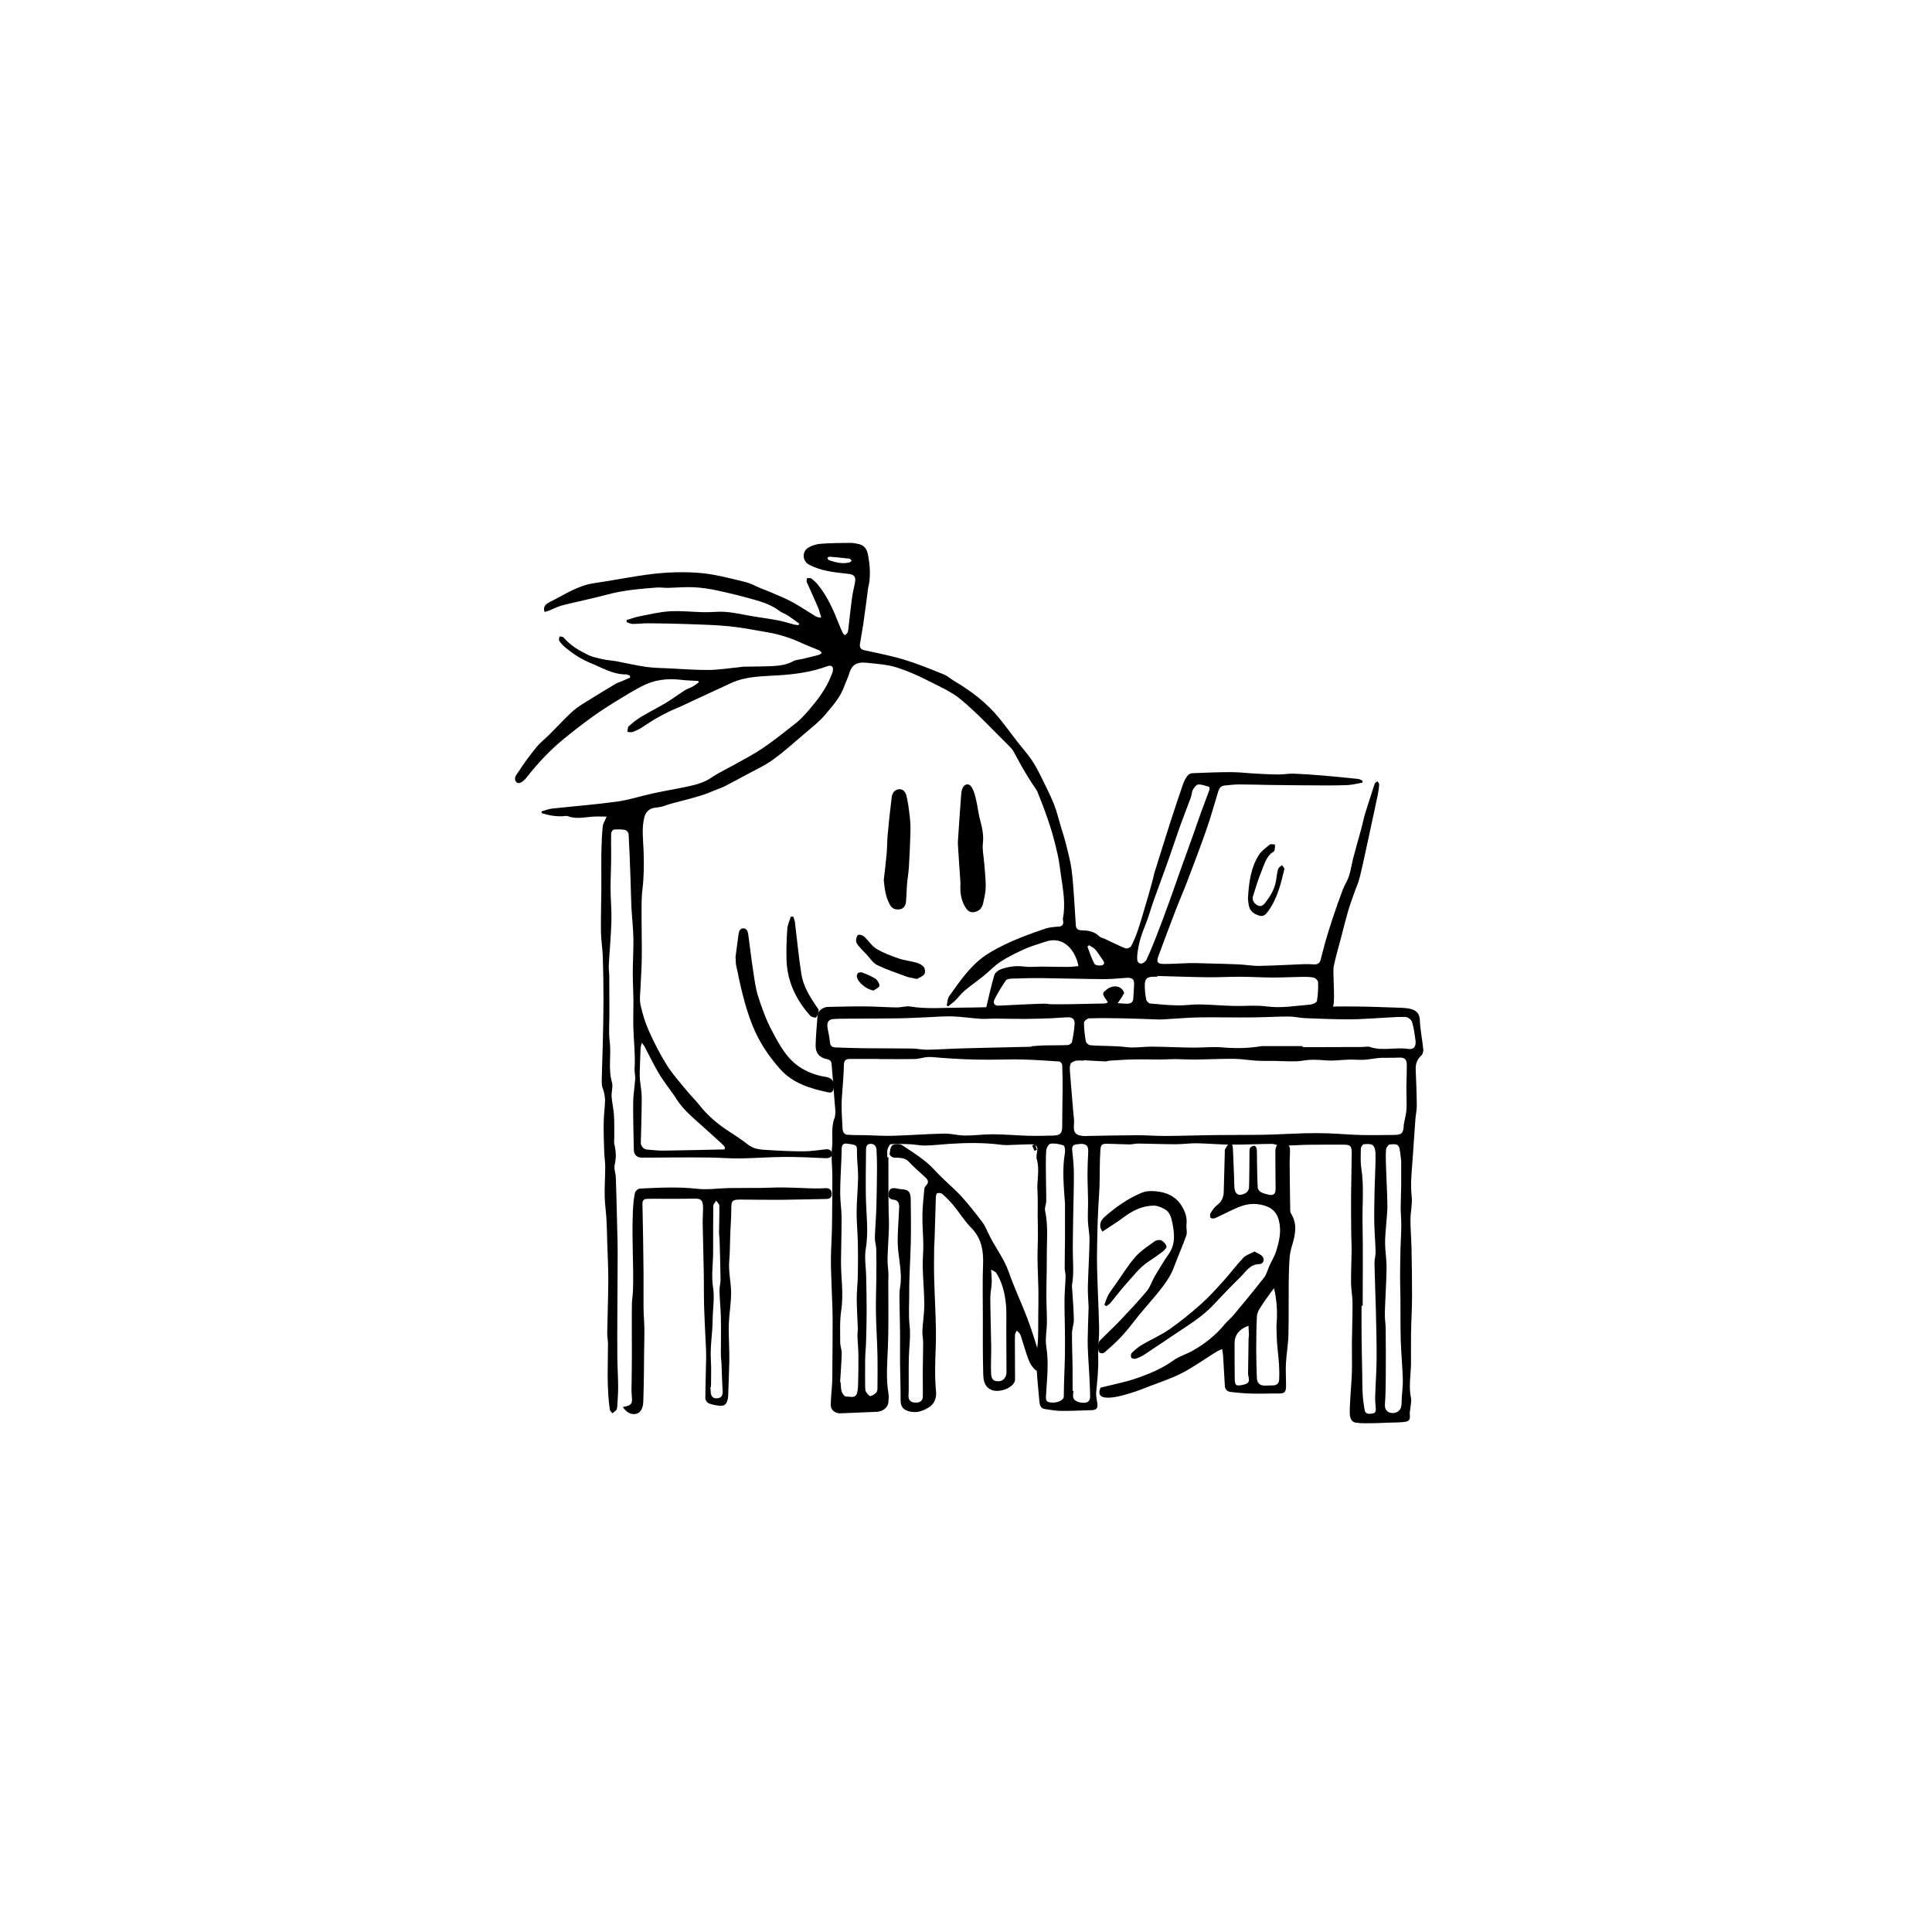 <svg width="600" height="600" viewBox="0 0 600 600" fill="none" xmlns="http://www.w3.org/2000/svg">
<path d="M275.903 359.42C275.903 363.291 275.896 367.161 275.906 371.031C275.91 372.724 275.942 374.416 275.973 376.108C276.003 377.789 276.121 379.472 276.067 381.15C275.964 384.405 275.712 387.656 275.632 390.912C275.594 392.437 275.839 393.968 275.908 395.499C275.946 396.329 275.875 397.164 275.871 397.996C275.844 404.901 276.015 411.814 275.73 418.707C275.536 423.4 275.129 428.058 275.914 432.731C276.069 433.651 275.981 434.629 275.887 435.568C275.734 437.103 274.177 438.361 272.359 438.446C268.539 438.623 264.718 438.773 260.898 438.922C259.474 438.977 258.002 437.898 258.003 436.468C258.005 434.067 258.32 431.666 258.441 429.262C258.518 427.731 258.485 426.195 258.496 424.66C258.53 419.503 258.613 414.346 258.576 409.189C258.552 405.752 258.347 402.317 258.24 398.881C258.155 396.176 258.016 393.469 258.047 390.765C258.085 387.451 258.332 384.139 258.384 380.825C258.468 375.561 258.492 370.296 258.487 365.031C258.485 362.144 258.05 359.218 258.394 356.381C258.756 353.393 257.989 350.372 259.12 347.372C259.706 345.817 259.304 343.848 259.186 342.077C258.93 338.202 258.562 334.335 258.259 330.463C258.184 329.51 257.706 329.09 256.775 328.911C254.476 328.47 253.221 326.988 253.299 324.551C253.399 321.421 253.657 318.293 253.927 315.171C254.036 313.9 255.679 312.727 257.097 312.706C260.829 312.649 264.562 312.511 268.293 312.539C271.645 312.565 274.995 312.8 278.348 312.872C279.331 312.893 280.319 312.662 281.307 312.569C281.695 312.532 282.098 312.499 282.478 312.562C287.663 313.413 292.88 312.962 298.083 312.935C303.323 312.908 308.562 312.744 313.801 312.61C317.211 312.523 320.62 312.271 324.029 312.298C327.421 312.324 330.812 312.725 334.204 312.741C337.516 312.755 340.829 312.405 344.143 312.371C347.696 312.334 351.251 312.504 354.805 312.529C355.996 312.537 357.193 312.263 358.378 312.315C361.547 312.454 364.711 312.831 367.879 312.871C371.835 312.921 375.818 312.421 379.743 312.733C383.2 313.007 386.608 312.783 390.039 312.797C392.285 312.807 394.526 313.345 396.773 313.372C398.672 313.396 400.574 313.005 402.478 312.838C403.506 312.748 404.541 312.717 405.573 312.705C410.632 312.645 415.692 312.529 420.75 312.573C425.596 312.616 430.44 312.823 435.284 312.979C436.073 313.004 436.869 313.086 437.644 313.235C439.792 313.65 440.85 314.671 440.935 316.759C441.058 319.805 441.707 322.827 442.013 325.871C442.078 326.512 441.827 327.424 441.377 327.832C440.041 329.044 439.588 330.473 439.658 332.202C439.808 335.879 439.967 339.557 440 343.236C440.014 344.717 439.667 346.197 439.557 347.683C439.238 351.991 438.968 356.302 438.656 360.61C438.391 364.268 437.997 367.894 438.413 371.599C438.674 373.915 438.042 376.316 438.033 378.68C438.021 381.577 438.293 384.474 438.35 387.372C438.451 392.468 438.542 397.565 438.523 402.661C438.508 406.481 438.276 410.299 438.208 414.119C438.155 417.184 438.224 420.252 438.2 423.318C438.171 426.932 437.423 430.534 438.19 434.17C438.405 435.188 438.085 436.321 437.994 437.401C437.945 437.988 437.754 438.584 437.817 439.155C438.007 440.873 437.706 441.441 435.974 441.617C434.152 441.802 432.308 441.775 430.474 441.842C429.102 441.892 427.73 441.987 426.358 441.985C424.576 441.984 422.768 442.082 421.022 441.81C419.569 441.583 419.201 440.201 419.187 438.901C419.168 437.22 419.272 435.536 419.366 433.856C419.516 431.192 419.78 428.533 419.85 425.867C419.929 422.847 419.813 419.823 419.845 416.801C419.888 412.75 420.061 408.7 420.041 404.651C420.031 402.575 419.6 400.501 419.579 398.425C419.545 395.111 419.723 391.795 419.755 388.48C419.773 386.651 419.65 384.821 419.634 382.99C419.601 379.065 419.561 375.138 419.59 371.212C419.622 366.868 419.765 362.524 419.787 358.179C419.799 355.787 419.36 355.462 416.966 355.481C413.444 355.51 409.922 355.454 406.4 355.514C403.538 355.562 400.678 355.789 397.816 355.807C396.854 355.814 395.888 355.237 394.926 355.243C390.704 355.269 386.483 355.507 382.262 355.483C378.738 355.463 375.216 355.109 371.69 355.052C369.502 355.017 367.309 355.359 365.118 355.356C361.257 355.35 357.396 355.186 353.534 355.141C352.597 355.13 351.656 355.413 350.717 355.405C348.59 355.388 346.465 355.245 344.337 355.21C342.216 355.176 341.859 355.295 341.726 357.322C341.485 360.97 341.575 364.638 341.466 368.296C341.403 370.422 341.199 372.543 341.1 374.668C340.973 377.381 340.847 380.095 340.796 382.809C340.725 386.571 340.628 390.336 340.716 394.096C340.86 400.201 341.218 406.302 341.339 412.408C341.399 415.422 340.953 418.449 341.058 421.459C341.186 425.122 340.77 428.722 340.432 432.345C340.329 433.456 340.623 434.61 340.779 435.738C341.006 437.372 340.546 437.905 338.868 437.945C335.793 438.02 332.718 438.197 329.645 438.168C327.927 438.151 326.206 437.847 324.497 437.598C323.206 437.41 322.893 436.347 322.797 435.28C322.432 431.22 321.992 427.159 321.84 423.089C321.754 420.772 322.245 418.439 322.347 416.108C322.457 413.593 322.421 411.072 322.441 408.553C322.463 405.883 322.525 403.211 322.483 400.542C322.434 397.375 322.245 394.21 322.209 391.043C322.181 388.573 322.322 386.102 322.337 383.631C322.35 381.649 322.276 379.667 322.259 377.685C322.236 375.058 322.352 372.423 322.188 369.805C321.985 366.561 322.93 363.31 321.991 360.061C321.744 359.207 322.022 358.183 322.139 357.247C322.295 355.994 321.567 355.381 320.534 355.378C317.965 355.369 315.396 355.558 312.826 355.621C312.007 355.641 311.18 355.546 310.363 355.447C305.237 354.827 300.1 354.9 294.962 355.227C292.439 355.387 289.922 355.705 287.398 355.761C285.789 355.797 284.175 355.422 282.558 355.345C280.581 355.252 278.591 355.182 276.625 355.334C276.233 355.364 275.766 356.406 275.617 357.047C275.441 357.8 275.575 358.625 275.575 359.419C275.685 359.419 275.794 359.42 275.903 359.42ZM336.585 329.266C336.582 329.309 336.58 329.352 336.577 329.394C335.729 329.394 334.853 329.265 334.042 329.437C333.446 329.564 332.646 329.972 332.452 330.459C332.159 331.198 332.23 332.122 332.294 332.955C332.613 337.147 332.984 341.335 333.329 345.525C333.425 346.7 333.66 347.896 333.538 349.051C333.261 351.682 333.996 352.665 336.64 352.793C337.088 352.814 337.539 352.782 337.989 352.775C342.986 352.696 347.984 352.568 352.981 352.555C356.057 352.546 359.135 352.798 362.211 352.78C367.149 352.753 372.086 352.57 377.024 352.509C382.263 352.444 387.504 352.499 392.743 352.402C396.798 352.327 400.849 352.065 404.904 351.954C407.392 351.886 409.887 351.88 412.374 351.967C415.793 352.085 419.206 352.393 422.625 352.481C425.985 352.568 429.35 352.492 432.712 352.469C435.379 352.452 435.826 352.008 435.953 349.367C435.965 349.122 436.033 348.879 436.076 348.635C436.329 347.229 436.732 345.83 436.799 344.416C436.905 342.19 436.753 339.953 436.766 337.721C436.78 335.307 436.932 332.891 436.885 330.479C436.853 328.843 436.034 328.354 434.347 328.449C432.577 328.549 430.798 328.472 429.025 328.515C428.283 328.532 427.542 328.649 426.802 328.737C425.674 328.87 424.551 329.097 423.42 329.136C421.93 329.187 420.434 329.038 418.943 329.075C416.572 329.134 414.183 329.514 411.839 329.317C409.374 329.109 406.968 328.973 404.52 329.408C403.315 329.622 402.06 329.608 400.828 329.608C399.194 329.608 397.561 329.506 395.927 329.477C394.042 329.444 392.152 329.515 390.271 329.408C387.907 329.274 385.552 328.852 383.191 328.83C379.233 328.794 375.273 329.01 371.313 329.052C369.2 329.075 367.085 328.926 364.971 328.914C363.49 328.906 362.008 329.035 360.527 329.04C357.703 329.05 354.878 328.96 352.056 329.018C349.555 329.069 347.057 329.256 344.558 329.405C344.119 329.431 343.682 329.651 343.25 329.633C341.027 329.537 338.807 329.393 336.585 329.266ZM273.012 328.906C273.012 328.89 273.012 328.875 273.012 328.859C270.025 328.859 267.037 328.862 264.049 328.858C262.509 328.856 262.084 329.405 262.068 330.969C262.049 332.903 261.871 334.836 261.751 336.769C261.62 338.891 261.378 341.013 261.368 343.135C261.357 345.549 261.541 347.964 261.656 350.377C261.705 351.408 262.058 352.339 263.219 352.417C265.077 352.541 266.946 352.499 268.81 352.541C271.642 352.606 274.478 352.81 277.305 352.727C282.61 352.572 287.908 352.161 293.213 352.05C295.365 352.004 297.527 352.642 299.686 352.653C302.605 352.669 305.527 352.24 308.446 352.258C312.047 352.28 315.644 352.621 319.246 352.717C321.904 352.789 324.569 352.734 327.227 352.653C329.361 352.588 329.884 351.856 329.876 349.714C329.861 345.991 329.98 342.266 329.999 338.542C330.012 335.934 329.988 333.324 329.88 330.718C329.864 330.338 329.308 329.682 328.966 329.658C325.058 329.383 321.146 329.127 317.231 329.028C313.917 328.945 310.598 329.104 307.282 329.101C304.694 329.099 302.106 329.051 299.521 328.951C297.112 328.858 294.706 328.674 292.299 328.522C290.92 328.434 289.535 328.208 288.163 328.271C286.835 328.331 285.525 328.844 284.2 328.875C280.472 328.963 276.742 328.906 273.012 328.906ZM404.551 324.886C404.552 324.99 404.552 325.094 404.552 325.198C406.223 325.198 407.895 325.202 409.567 325.198C414.037 325.187 418.507 325.174 422.977 325.157C423.814 325.154 424.73 324.897 425.474 325.151C429.364 326.48 433.363 325.142 437.294 325.75C439.118 326.032 439.859 324.937 439.589 323.033C439.319 321.132 439.086 319.199 438.522 317.378C438.31 316.693 437.227 315.846 436.519 315.825C434.008 315.749 431.487 316.001 428.97 316.123C425.609 316.285 422.247 316.569 418.886 316.567C414.365 316.566 409.844 316.378 405.326 316.195C403.606 316.124 401.894 315.686 400.179 315.69C396.276 315.699 392.373 315.941 388.469 315.973C383.15 316.016 377.829 315.881 372.511 315.959C369.206 316.007 365.906 316.31 362.603 316.494C361.71 316.544 360.814 316.636 359.923 316.612C356.264 316.509 352.606 316.328 348.947 316.255C345.378 316.183 341.807 316.147 338.241 316.253C337.668 316.27 336.642 317.108 336.642 317.566C336.642 319.498 336.869 321.444 337.203 323.352C337.29 323.847 338.036 324.554 338.53 324.597C342.266 324.927 346.021 324.706 349.775 325.192C352.384 325.53 355.091 325.021 357.753 325.045C361.99 325.085 366.225 325.303 370.462 325.351C373.46 325.384 376.479 325.016 379.451 325.27C383.478 325.615 387.448 325.595 391.429 324.937C392.108 324.824 392.817 324.888 393.513 324.887C397.192 324.884 400.872 324.886 404.551 324.886ZM320.323 325.074C320.324 325.024 320.325 324.974 320.326 324.923C321.658 324.83 322.988 324.684 324.321 324.654C326.751 324.599 329.185 324.664 331.612 324.555C332.073 324.535 332.817 324.01 332.903 323.605C333.294 321.763 333.611 319.889 333.728 318.012C333.821 316.545 333.082 315.896 331.631 315.929C330 315.965 328.373 316.158 326.743 316.219C323.933 316.322 321.123 316.423 318.312 316.438C315.351 316.453 312.39 316.349 309.429 316.332C307.744 316.322 306.051 316.492 304.374 316.387C301.558 316.211 298.756 315.745 295.94 315.654C293.296 315.569 290.641 315.808 287.991 315.912C285.084 316.026 282.178 316.206 279.271 316.252C274.514 316.329 269.755 316.313 264.998 316.35C262.918 316.367 260.833 316.338 258.76 316.482C257.351 316.579 256.75 317.517 256.969 318.976C257.203 320.533 257.619 322.071 257.736 323.634C257.832 324.908 258.504 325.258 259.564 325.293C262.444 325.387 265.323 325.505 268.203 325.537C273.272 325.593 278.342 325.563 283.411 325.633C284.938 325.655 286.465 326.026 287.987 325.998C291.59 325.933 295.19 325.684 298.793 325.585C305.969 325.388 313.146 325.241 320.323 325.074ZM330.747 373.842C330.343 368.17 329.837 363.111 330.725 358.037C330.858 357.277 330.67 355.857 330.284 355.72C329.003 355.265 327.531 355.016 326.201 355.195C325.655 355.268 324.939 356.617 324.894 357.418C324.735 360.288 324.817 363.171 324.834 366.049C324.848 368.36 324.948 370.672 324.916 372.981C324.901 373.998 324.356 375.076 324.561 376.015C325.598 380.777 325.06 385.576 325.09 390.359C325.114 394.277 324.964 398.197 324.963 402.116C324.962 404.975 325.137 407.834 325.124 410.693C325.112 413.208 324.544 415.788 324.938 418.224C325.759 423.313 325.135 428.334 324.849 433.375C324.785 434.488 324.75 435.28 325.98 435.507C328 435.88 330.234 434.994 330.362 433.824C330.373 433.725 330.371 433.625 330.372 433.525C330.393 432.232 330.397 430.939 330.437 429.648C330.526 426.782 330.672 423.918 330.72 421.052C330.767 418.274 330.737 415.495 330.711 412.717C330.683 409.697 330.558 406.676 330.593 403.658C330.621 401.247 330.864 398.839 330.929 396.427C330.953 395.547 330.65 394.661 330.649 393.777C330.646 390.655 330.727 387.534 330.743 384.412C330.762 380.686 330.747 376.961 330.747 373.842ZM260.9 429.23C260.955 429.237 261.01 429.245 261.065 429.253C261.16 430.241 261.102 431.279 261.401 432.201C261.603 432.823 262.342 433.752 262.783 433.721C263.975 433.638 265.699 434.467 266.196 432.525C266.446 431.546 266.47 430.495 266.494 429.475C266.56 426.678 266.622 423.879 266.59 421.082C266.566 419.055 266.366 417.03 266.294 415.002C266.264 414.171 266.421 413.334 266.395 412.503C266.299 409.438 266.078 406.375 266.067 403.31C266.058 400.955 266.358 398.601 266.404 396.244C266.469 392.868 266.486 389.488 266.416 386.112C266.348 382.854 266.013 379.599 266.033 376.344C266.056 372.728 266.445 369.115 266.49 365.499C266.521 362.986 266.113 360.469 266.14 357.956C266.163 355.826 266.188 355.657 264.121 355.318C263.826 355.27 263.528 355.24 263.233 355.19C262.157 355.005 261.457 355.338 261.408 356.532C261.359 357.711 261.339 358.891 261.295 360.069C261.165 363.559 260.934 367.049 260.928 370.54C260.924 373.009 261.344 375.478 261.356 377.949C261.38 382.463 261.219 386.979 261.179 391.494C261.133 396.631 262.04 401.736 261.254 406.916C260.76 410.174 260.941 413.542 260.932 416.861C260.929 418.029 261.434 419.202 261.403 420.365C261.327 423.322 261.079 426.275 260.9 429.23ZM435.149 360.583C435.004 359.465 434.917 358.026 434.611 356.634C434.247 354.978 432.725 355.387 431.651 355.405C431.226 355.411 430.509 356.373 430.457 356.948C430.305 358.66 430.377 360.397 430.433 362.123C430.564 366.172 430.803 370.219 430.866 374.269C430.897 376.234 430.628 378.203 430.501 380.171C430.37 382.186 430.118 384.203 430.151 386.215C430.193 388.74 430.646 391.263 430.609 393.782C430.541 398.474 430.206 403.162 430.07 407.853C430.025 409.423 430.319 411.001 430.335 412.576C430.383 417.216 430.4 421.856 430.369 426.496C430.347 429.733 430.341 432.979 430.1 436.205C429.978 437.839 430.965 438.609 431.985 438.792C433.426 439.049 434.802 438.271 435.129 436.939C435.345 436.059 435.271 435.107 435.326 434.188C435.447 432.204 435.718 430.216 435.656 428.238C435.528 424.195 435.133 420.16 435.012 416.117C434.884 411.787 434.954 407.451 434.918 403.117C434.902 401.043 434.807 398.968 434.811 396.893C434.816 393.982 434.856 391.069 434.925 388.159C434.985 385.657 435.158 383.157 435.181 380.656C435.198 378.8 435.001 376.943 434.996 375.086C434.992 372.929 435.119 370.773 435.143 368.616C435.17 366.045 435.149 363.473 435.149 360.583ZM333.101 431.94C333.188 431.939 333.274 431.938 333.361 431.937C333.329 432.621 333.171 433.329 333.294 433.984C333.494 435.049 335.211 435.766 336.923 435.629C338.225 435.525 338.569 434.629 338.548 433.545C338.508 431.477 338.412 429.41 338.309 427.345C338.211 425.362 338.055 423.381 337.958 421.398C337.874 419.677 337.774 417.953 337.793 416.231C337.828 413.208 337.949 410.185 338.035 407.163C338.046 406.777 338.092 406.392 338.078 406.008C338.002 403.849 337.798 401.689 337.85 399.534C337.964 394.783 338.283 390.037 338.357 385.286C338.389 383.223 337.941 381.157 337.861 379.086C337.782 377.029 337.931 374.964 337.909 372.903C337.88 370.14 337.734 367.378 337.733 364.615C337.732 362.346 337.843 360.076 337.955 357.808C338.051 355.861 337.411 355.174 335.441 355.247C335.245 355.254 335.051 355.327 334.854 355.335C333.181 355.405 332.827 355.952 333.011 357.537C333.276 359.835 333.48 362.153 333.496 364.464C333.522 368.464 333.378 372.465 333.315 376.466C333.255 380.227 333.17 383.989 333.163 387.751C333.155 391.584 333.599 395.426 332.896 399.244C332.853 399.481 332.936 399.739 332.951 399.988C333.148 403.254 333.431 406.519 333.497 409.789C333.526 411.197 332.933 412.613 332.92 414.028C332.889 417.518 333.048 421.009 333.095 424.501C333.128 426.98 333.101 429.46 333.101 431.94ZM423.193 405.524C423.077 405.524 422.962 405.524 422.846 405.524C422.846 408.719 422.82 411.914 422.853 415.109C422.893 418.914 422.985 422.718 423.053 426.522C423.09 428.61 423.059 430.701 423.181 432.784C423.278 434.463 423.501 436.141 423.774 437.802C424.015 439.266 425.166 439.139 426.236 438.979C427.313 438.817 427.334 438.07 427.243 437.179C427.119 435.948 427.04 434.703 427.079 433.469C427.199 429.618 427.495 425.77 427.518 421.92C427.548 416.934 427.408 411.947 427.289 406.961C427.172 402.126 426.955 397.293 426.859 392.457C426.834 391.193 427.229 389.921 427.2 388.658C427.132 385.666 426.852 382.68 426.794 379.689C426.734 376.57 426.824 373.448 426.868 370.328C426.889 368.937 426.967 367.548 427.007 366.157C427.081 363.535 427.22 360.911 427.175 358.291C427.159 357.386 426.941 356.154 426.337 355.68C425.694 355.175 424.469 355.252 423.531 355.36C423.169 355.401 422.64 356.221 422.628 356.698C422.578 358.77 422.471 360.881 422.786 362.916C423.646 368.474 423.045 374.047 423.15 379.608C423.313 388.243 423.193 396.885 423.193 405.524ZM268.675 430.564C268.759 431.281 268.678 431.8 268.889 432.133C269.246 432.694 269.772 433.513 270.257 433.534C270.868 433.561 271.595 432.985 272.108 432.497C272.41 432.208 272.5 431.586 272.504 431.113C272.531 427.558 272.575 424.001 272.492 420.447C272.393 416.19 272.099 411.937 272.028 407.68C271.968 404.105 272.126 400.527 272.153 396.95C272.176 393.94 272.191 390.927 272.122 387.918C272.095 386.74 271.669 385.563 271.699 384.393C271.779 381.28 272.068 378.172 272.163 375.059C272.288 370.984 272.331 366.907 272.36 362.83C272.374 360.922 272.309 359.011 272.21 357.105C272.151 355.964 271.534 355.189 270.319 355.23C268.984 355.276 268.953 356.342 268.946 357.309C268.911 362.052 268.817 366.796 268.899 371.536C268.994 376.963 269.797 382.355 268.873 387.826C268.406 390.587 268.94 393.515 268.996 396.369C269.063 399.834 269.148 403.301 269.144 406.767C269.141 410.09 269.058 413.413 268.966 416.735C268.918 418.472 268.716 420.206 268.688 421.942C268.64 424.904 268.675 427.867 268.675 430.564Z" fill="black"/>
<path d="M188.393 253.605C186.864 253.605 185.433 253.522 184.015 253.623C181.456 253.804 178.906 254.448 176.359 253.472C175.936 253.31 175.388 253.452 174.9 253.48C172.605 253.616 170.404 253.211 168.246 252.544C168.22 252.362 168.194 252.18 168.167 251.998C169.246 251.697 170.307 251.242 171.406 251.12C178.144 250.374 184.913 249.871 191.624 248.943C195.436 248.415 199.146 247.177 202.924 246.361C206.643 245.558 210.404 244.949 214.12 244.132C216.526 243.603 218.858 242.924 220.985 241.475C223.358 239.859 226.006 238.647 228.515 237.226C231.308 235.645 234.194 234.192 236.834 232.383C240.333 229.986 243.67 227.345 247.001 224.714C248.317 223.675 249.52 222.458 250.62 221.188C253.677 217.661 256.592 214.023 258.244 209.566C258.4 209.146 258.6 208.728 258.663 208.291C258.856 206.954 258.168 206.442 256.907 206.909C251.941 208.748 246.782 209.416 241.514 209.745C236.65 210.048 231.679 210.009 227.094 212.112C223.237 213.882 219.39 215.674 215.539 217.456C213.827 218.249 212.141 219.102 210.399 219.823C206.593 221.4 203.037 223.408 199.645 225.74C198.679 226.404 197.577 226.903 196.479 227.329C196.008 227.511 195.389 227.311 194.837 227.285C194.968 226.69 194.899 225.874 195.267 225.542C196.475 224.451 197.77 223.419 199.163 222.58C201.687 221.059 204.345 219.76 206.872 218.242C208.868 217.044 210.728 215.623 212.693 214.369C213.438 213.893 214.331 213.652 215.11 213.22C215.783 212.846 216.391 212.353 217.027 211.913C216.959 211.768 216.89 211.623 216.821 211.478C215.065 211.366 213.298 211.338 211.553 211.128C207.306 210.615 203.217 211.089 199.405 213.075C196.956 214.35 194.576 215.769 192.225 217.221C189.562 218.865 186.893 220.518 184.357 222.348C181.1 224.698 177.903 227.143 174.808 229.701C170.655 233.133 166.984 237.058 163.661 241.301C162.43 242.873 161.082 243.651 160.42 242.948C159.28 241.734 160.469 240.532 161.029 239.657C162.708 237.036 164.578 234.521 166.551 232.111C167.789 230.599 169.368 229.369 170.759 227.978C172.963 225.773 175.086 223.485 177.346 221.339C178.457 220.283 179.74 219.379 181.041 218.56C184.424 216.429 187.854 214.371 191.282 212.313C191.783 212.012 192.38 211.874 192.924 211.641C193.854 211.245 194.778 210.833 195.705 210.428C195.674 210.232 195.643 210.036 195.613 209.84C195.247 209.702 194.879 209.439 194.515 209.445C190.361 209.512 186.938 207.33 183.28 205.859C180.469 204.728 178.011 203.043 175.674 201.169C174.915 200.561 174.234 199.812 173.676 199.017C173.469 198.723 173.715 198.11 173.755 197.642C174.187 197.747 174.792 197.706 175.023 197.981C177.091 200.431 179.798 202.004 182.594 203.373C184.074 204.097 185.779 204.399 187.411 204.766C188.696 205.056 190.034 205.107 191.333 205.347C194.428 205.919 197.498 206.658 200.611 207.101C202.999 207.441 205.436 207.453 207.853 207.57C211.95 207.769 216.05 208.102 220.145 208.061C223.296 208.029 226.443 207.51 229.591 207.203C230.033 207.16 230.473 207.054 230.915 207.044C233.782 206.984 236.651 207.001 239.515 206.876C241.884 206.772 244.227 206.529 246.389 205.321C247.179 204.88 248.215 204.884 249.133 204.663C250.866 204.246 252.6 203.833 254.322 203.373C254.651 203.284 254.924 202.986 255.224 202.785C254.971 202.514 254.768 202.127 254.456 201.991C252.725 201.238 250.936 200.614 249.226 199.818C245.747 198.2 242.141 197.001 238.361 196.362C234.412 195.694 230.473 194.901 226.495 194.498C222.202 194.063 217.872 193.969 213.555 193.814C209.454 193.666 205.349 193.599 201.245 193.563C199.66 193.548 198.072 193.78 196.486 193.77C195.853 193.765 195.221 193.411 194.588 193.215C194.598 192.994 194.608 192.774 194.618 192.553C195.953 192.163 197.268 191.669 198.628 191.404C201.737 190.8 204.853 190.03 207.996 189.843C211.45 189.638 214.936 190.041 218.41 190.119C219.94 190.154 221.473 190.049 223.004 189.992C225.668 189.892 228.256 190.353 230.861 190.865C234.388 191.557 237.967 191.985 241.503 192.635C243.247 192.955 244.943 193.531 246.667 193.967C247.088 194.073 247.534 194.083 247.968 194.137C248.058 193.993 248.147 193.848 248.237 193.704C247.063 192.853 245.918 191.959 244.707 191.166C243.896 190.636 242.903 190.365 242.144 189.78C239.771 187.952 236.998 187.019 234.199 186.225C230.404 185.149 226.567 184.198 222.71 183.37C220.301 182.853 217.831 182.487 215.374 182.372C212.71 182.247 210.029 182.514 207.355 182.563C206.232 182.583 205.098 182.371 203.984 182.459C198.829 182.867 193.682 183.278 188.645 184.631C184.013 185.875 179.3 186.814 174.65 187.993C173.236 188.351 171.915 189.069 170.545 189.604C170.098 189.779 169.629 189.9 169.139 190.055C168.425 188.185 169.91 187.376 170.845 186.91C175.291 184.69 179.459 181.826 184.574 181.097C190.645 180.231 196.663 178.953 202.75 178.238C207.369 177.695 212.028 177.553 216.729 177.883C221.73 178.236 226.477 179.551 231.278 180.696C233.08 181.126 234.755 182.08 236.491 182.787C237.443 183.175 238.415 183.516 239.356 183.93C241.571 184.902 243.839 185.781 245.961 186.929C248.426 188.262 250.751 189.854 253.152 191.307C253.637 191.601 254.192 191.78 255.058 191.785C254.688 190.638 254.402 189.455 253.931 188.351C252.85 185.82 251.659 183.335 250.568 180.808C250.418 180.459 250.585 179.973 250.605 179.55C251.072 179.577 251.668 179.431 251.98 179.664C252.761 180.248 253.494 180.939 254.105 181.701C257.114 185.456 258.987 189.818 260.711 194.256C261.015 195.038 261.355 195.809 261.736 196.555C261.873 196.825 262.195 197.199 262.405 197.183C262.671 197.162 262.961 196.826 263.146 196.56C263.305 196.33 263.378 196.014 263.412 195.727C263.794 192.492 264.121 189.249 264.548 186.021C264.763 184.398 265.128 182.793 265.472 181.189C265.919 179.103 265.356 178.422 263.312 178.194C259.134 177.729 254.908 177.374 251.122 175.275C249.209 174.213 249.036 171.318 250.938 170.133C252.058 169.436 253.475 168.993 254.795 168.886C257.865 168.636 260.957 168.622 264.04 168.594C264.971 168.586 265.919 168.784 266.833 168.999C268.571 169.407 269.293 170.793 269.573 172.346C270.194 175.774 270.482 179.225 269.589 182.669C269.491 183.049 269.498 183.456 269.445 183.849C269.007 187.137 268.592 190.429 268.116 193.713C267.814 195.791 267.406 197.854 267.073 199.928C266.898 201.019 267.249 201.681 268.47 201.947C272.602 202.847 276.774 203.641 280.812 204.869C284.961 206.13 288.994 207.793 293.026 209.411C294.246 209.9 295.27 210.861 296.423 211.542C301.675 214.641 306.469 218.301 310.336 223.059C312.32 225.501 314.168 228.052 316.1 230.537C317.467 232.294 318.961 233.959 320.229 235.782C321.297 237.317 322.2 238.983 323.038 240.659C324.517 243.617 326.014 246.577 327.267 249.633C328.177 251.85 328.71 254.222 329.404 256.528C329.945 258.322 330.541 260.103 330.994 261.919C331.654 264.565 332.385 267.213 332.761 269.906C333.231 273.273 333.392 276.684 333.647 280.079C333.829 282.502 333.929 284.931 334.101 287.355C334.17 288.328 334.671 288.877 335.737 288.903C337.792 288.955 339.788 289.176 341.374 290.771C341.795 291.194 342.527 291.303 343.108 291.575C345.237 292.571 347.333 293.65 349.514 294.517C349.969 294.698 351.07 294.28 351.291 293.844C352.169 292.11 352.924 290.295 353.525 288.446C354.651 284.978 355.65 281.468 356.678 277.969C357.192 276.218 357.657 274.454 358.133 272.692C358.263 272.212 358.32 271.71 358.468 271.235C360.151 265.845 361.819 260.449 363.544 255.072C364.811 251.122 366.128 247.187 367.491 243.269C367.796 242.392 368.308 241.554 368.877 240.816C369.167 240.441 369.789 240.144 370.273 240.124C374.277 239.962 378.283 239.79 382.289 239.791C384.806 239.792 387.322 240.108 389.841 240.243C392.251 240.372 394.663 240.508 397.075 240.528C398.559 240.54 400.049 240.212 401.529 240.264C404.612 240.372 407.695 240.587 410.77 240.842C414.454 241.146 418.132 241.522 421.808 241.911C422.267 241.959 422.698 242.273 423.143 242.464C423.129 242.662 423.116 242.86 423.102 243.058C421.548 243.322 420.001 243.75 418.439 243.815C415.178 243.951 411.91 243.924 408.645 243.91C403.794 243.889 398.944 243.833 394.093 243.771C391.02 243.732 387.947 243.609 384.873 243.615C383.35 243.618 381.824 243.797 380.304 243.953C379.181 244.068 378.628 244.775 378.308 245.854C377.125 249.85 375.978 253.863 374.607 257.796C372.737 263.163 370.703 268.473 368.682 273.786C367.539 276.79 366.241 279.736 365.086 282.737C363.275 287.444 361.506 292.167 359.76 296.898C359.08 298.74 359.431 299.35 361.369 299.364C364.042 299.384 366.716 299.162 369.391 299.098C370.836 299.063 372.283 299.131 373.728 299.169C377.31 299.264 380.893 299.328 384.472 299.484C386.688 299.581 388.901 299.998 391.11 299.963C395.658 299.892 400.201 299.602 404.748 299.431C405.841 299.39 406.942 299.417 408.033 299.495C409.076 299.57 409.817 299.199 410.099 298.198C410.644 296.264 411.072 294.297 411.634 292.368C412.37 289.845 413.146 287.331 413.982 284.839C414.941 281.98 415.938 279.132 417.01 276.313C417.568 274.847 418.478 273.505 418.952 272.019C419.551 270.144 419.817 268.166 420.316 266.255C421.095 263.274 421.961 260.315 422.765 257.34C423.159 255.879 423.445 254.387 423.872 252.937C424.471 250.897 425.156 248.882 425.805 246.856C426.181 245.68 426.521 244.49 426.96 243.338C427.072 243.044 427.496 242.868 427.777 242.638C427.968 242.953 428.335 243.278 428.318 243.581C428.259 244.613 428.12 245.649 427.911 246.663C427.188 250.164 426.429 253.659 425.67 257.153C424.57 262.216 423.522 267.292 422.318 272.332C421.874 274.19 421.036 275.953 420.405 277.769C419.759 279.628 419.08 281.48 418.537 283.369C417.784 285.991 417.145 288.645 416.456 291.284C415.706 294.159 414.854 297.012 414.247 299.916C413.969 301.242 414.153 302.668 414.165 304.049C414.188 306.467 414.403 308.897 414.233 311.301C414.058 313.784 412.65 314.823 410.128 314.65C407.276 314.453 404.43 314.173 401.582 313.929C397.218 313.555 392.875 313.673 388.528 314.257C387.38 314.411 386.164 313.977 384.985 314.005C382.374 314.068 379.767 314.325 377.157 314.366C374.681 314.404 372.201 314.183 369.726 314.229C366.88 314.282 364.038 314.591 361.193 314.628C357.458 314.675 353.722 314.525 349.987 314.534C346.671 314.542 343.354 314.735 340.04 314.688C337.324 314.65 334.612 314.245 331.897 314.24C326.978 314.231 322.06 314.468 317.141 314.468C313.903 314.468 310.665 314.222 307.426 314.111C306.489 314.079 306.133 313.548 306.318 312.752C307.089 309.427 307.829 306.088 308.803 302.821C309.028 302.064 310.028 301.293 310.842 301.001C313.201 300.154 315.646 299.852 318.201 300.179C320.005 300.41 321.866 300.176 323.701 300.188C326.362 300.205 329.024 300.285 331.685 300.28C332.759 300.279 333.834 300.124 334.925 300.038C334.045 295.285 330.37 290.407 324.55 292.487C322.506 293.218 320.379 293.754 318.407 294.64C315.804 295.811 313.208 297.07 310.816 298.61C308.881 299.856 307.284 301.615 305.478 303.073C303.548 304.632 301.494 306.039 299.6 307.639C298.476 308.589 297.591 309.818 296.533 310.854C295.898 311.477 295.136 311.971 294.431 312.523C294.289 312.429 294.147 312.335 294.005 312.241C294.245 311.279 294.232 310.135 294.769 309.386C298.051 304.804 301.219 300.045 305.932 296.79C308.562 294.975 311.5 293.543 314.434 292.245C317.778 290.765 321.249 289.558 324.715 288.376C325.957 287.952 327.337 287.876 328.665 287.778C329.802 287.695 330.334 287.253 330.173 286.09C330.131 285.795 330.053 285.483 330.107 285.201C330.927 280.93 330.215 276.724 329.588 272.515C329.239 270.167 328.998 267.794 328.483 265.482C327.808 262.442 327.034 259.411 326.077 256.45C324.954 252.975 323.653 249.552 322.293 246.161C321.823 244.99 320.93 243.993 320.254 242.902C319.321 241.396 318.378 239.894 317.497 238.356C316.541 236.687 315.681 234.962 314.718 233.297C314.38 232.714 313.903 232.194 313.418 231.717C308.502 226.885 303.822 221.769 298.553 217.357C295.346 214.671 291.286 212.956 287.495 211.03C284.696 209.609 281.773 208.37 278.795 207.382C275.693 206.353 272.405 206.18 269.145 205.83C266.235 205.519 264.605 206.316 263.766 209.064C263.337 210.47 262.667 211.801 262.17 213.188C260.929 216.647 258.481 219.326 256.192 222.039C254.385 224.181 252.098 225.933 249.948 227.769C246.676 230.565 243.469 233.466 239.984 235.975C237.389 237.844 234.407 239.178 231.581 240.72C229.36 241.933 227.119 243.111 224.875 244.28C224.36 244.549 223.793 244.717 223.25 244.929C221.365 245.663 219.516 246.517 217.586 247.101C214.467 248.046 211.291 248.802 208.146 249.662C207.287 249.897 206.465 250.265 205.605 250.49C204.9 250.674 204.167 250.77 203.441 250.844C201.76 251.016 200.535 252.094 200.107 253.794C199.244 257.224 199.735 260.709 199.868 264.145C200.026 268.227 200.001 272.256 199.507 276.319C199.162 279.153 199.256 282.046 199.247 284.912C199.232 289.071 199.359 293.231 199.314 297.389C199.281 300.392 199.044 303.393 198.938 306.397C198.871 308.306 198.539 310.29 198.929 312.112C199.535 314.935 200.427 317.752 201.614 320.384C203.246 324 205.07 327.565 207.183 330.917C208.947 333.716 211.215 336.203 213.32 338.779C214.547 340.281 215.971 341.624 217.168 343.147C219.687 346.35 222.697 348.97 226.105 351.18C228.227 352.556 230.36 353.936 232.342 355.5C234.265 357.018 236.502 357.025 238.702 357.165C242.345 357.395 246.001 357.569 249.65 357.553C251.963 357.543 254.275 357.156 256.586 356.917C257.73 356.798 258.439 357.566 258.405 358.415C258.367 359.353 257.508 359.742 256.404 359.689C252.12 359.482 247.829 359.273 243.542 359.297C238.956 359.323 234.372 359.694 229.785 359.757C226.662 359.8 223.536 359.528 220.411 359.481C216.699 359.424 212.987 359.45 209.275 359.453C207.451 359.454 205.627 359.488 203.803 359.499C202.284 359.509 200.764 359.523 199.244 359.508C197.83 359.495 196.873 358.599 196.845 357.193C196.747 352.238 196.595 347.282 196.637 342.328C196.657 339.913 197.112 337.505 197.263 335.087C197.33 334.015 197.006 332.918 197.074 331.846C197.336 327.732 196.847 323.649 196.705 319.552C196.598 316.491 196.742 313.422 196.712 310.357C196.684 307.564 196.508 304.772 196.516 301.979C196.527 298.436 196.769 294.891 196.702 291.35C196.642 288.139 196.26 284.935 196.096 281.724C195.952 278.91 195.928 276.089 195.825 273.273C195.652 268.533 195.488 263.792 195.227 259.057C195.201 258.585 194.59 257.839 194.149 257.755C193.011 257.537 191.808 257.529 190.649 257.638C190.32 257.67 189.81 258.387 189.801 258.798C189.741 261.62 189.826 264.444 189.798 267.267C189.77 270.236 189.596 273.205 189.617 276.172C189.64 279.506 189.971 282.843 189.875 286.17C189.745 290.675 189.308 295.171 189.067 299.675C189.001 300.898 189.208 302.133 189.217 303.364C189.245 307.285 189.236 311.206 189.247 315.127C189.254 317.881 188.997 320.671 189.344 323.382C189.881 327.595 188.824 331.858 190.032 336.058C190.434 337.456 189.845 339.11 189.945 340.632C190.067 342.493 190.556 344.331 190.67 346.192C190.816 348.57 190.747 350.961 190.767 353.347C190.773 354.034 190.631 354.758 190.795 355.404C191.33 357.509 191.404 359.539 190.903 361.706C190.61 362.971 191.213 364.419 191.258 365.79C191.437 371.154 191.56 376.521 191.692 381.887C191.752 384.32 191.827 386.753 191.824 389.186C191.814 395.203 191.757 401.219 191.732 407.236C191.712 411.897 191.675 416.558 191.717 421.219C191.746 424.397 191.96 427.574 191.973 430.753C191.982 432.879 191.794 435.007 191.666 437.133C191.65 437.415 191.543 437.755 191.355 437.952C191.007 438.316 190.569 438.595 190.168 438.909C189.899 438.53 189.456 438.178 189.391 437.766C189.161 436.293 189.008 434.803 188.92 433.315C188.801 431.281 188.713 429.241 188.711 427.205C188.708 423.926 188.812 420.647 188.816 417.368C188.817 416.279 188.56 415.188 188.578 414.101C188.668 408.581 188.885 403.062 188.91 397.542C188.927 393.718 188.704 389.893 188.588 386.068C188.513 383.635 188.487 381.201 188.349 378.772C188.211 376.342 187.839 373.921 187.792 371.491C187.733 368.463 187.95 365.429 187.954 362.398C187.956 360.879 187.7 359.362 187.647 357.841C187.549 354.97 187.45 352.096 187.474 349.224C187.491 347.189 187.674 345.152 187.846 343.121C187.998 341.327 187.827 339.636 187.16 337.918C186.768 336.909 186.874 335.673 186.895 334.543C186.962 331.138 187.123 327.737 187.199 324.333C187.301 319.754 187.414 315.174 187.418 310.594C187.422 306.093 187.355 301.589 187.206 297.09C187.121 294.547 186.663 292.012 186.632 289.47C186.575 284.817 186.728 280.161 186.759 275.507C186.783 271.848 186.704 268.187 186.765 264.529C186.809 261.908 186.933 259.282 187.18 256.673C187.263 255.797 187.835 254.967 188.393 253.605ZM359.434 303.095C359.432 303.172 359.429 303.249 359.427 303.326C359.128 303.326 358.828 303.328 358.529 303.325C356.158 303.301 355.484 303.914 355.523 306.328C355.545 307.712 355.693 309.113 355.987 310.462C356.091 310.941 356.759 311.602 357.224 311.649C360.086 311.939 362.962 312.179 365.836 312.233C368.1 312.275 370.372 311.896 372.636 311.936C376.205 311.998 379.769 312.33 383.338 312.408C386.699 312.482 390.033 312.1 393.432 312.56C397.915 313.167 402.437 312.341 406.932 311.983C407.671 311.923 408.895 311.357 408.983 310.862C409.325 308.944 409.395 306.959 409.342 305.004C409.329 304.509 408.553 303.733 408.011 303.614C406.823 303.351 405.56 303.361 404.329 303.376C401.315 303.415 398.302 303.589 395.289 303.579C391.886 303.568 388.484 303.354 385.081 303.34C381.705 303.327 378.326 303.538 374.95 303.496C369.777 303.432 364.606 303.235 359.434 303.095ZM224.994 356.964C225.044 356.765 225.095 356.566 225.146 356.368C224.959 356.102 224.812 355.792 224.578 355.578C221.775 353.023 218.986 350.452 216.138 347.948C213.667 345.775 211.341 343.493 209.645 340.637C209.317 340.083 208.892 339.588 208.523 339.057C207.174 337.117 205.704 335.247 204.515 333.212C202.925 330.489 201.559 327.635 200.085 324.844C199.952 324.592 199.729 324.387 199.289 323.836C199.124 324.653 198.953 325.159 198.93 325.671C198.823 328.036 198.746 330.403 198.681 332.77C198.659 333.562 198.655 334.362 198.726 335.15C198.9 337.067 199.292 338.978 199.292 340.892C199.292 345.539 199.124 350.185 199.012 354.831C198.985 355.931 199.863 356.93 200.998 357.013C202.681 357.136 204.367 357.359 206.049 357.337C212.365 357.257 218.679 357.095 224.994 356.964ZM347.107 311.55C348.061 311.607 349.041 311.708 350.022 311.711C351.069 311.714 351.873 311.328 351.949 310.116C352.03 308.829 352.085 307.54 352.185 306.254C352.354 304.065 351.749 303.517 349.576 303.694C347.167 303.89 344.749 304.094 342.337 304.076C336.047 304.029 329.758 303.828 323.469 303.759C320.397 303.725 317.323 303.818 314.252 303.922C313.603 303.945 312.665 304.063 312.373 304.489C311.088 306.362 309.882 308.31 308.867 310.341C308.281 311.515 308.877 312.355 309.994 312.316C312.166 312.242 314.335 312.1 316.506 312.001C319.077 311.885 321.648 311.763 324.221 311.692C324.956 311.671 325.695 311.87 326.433 311.877C328.547 311.896 330.663 311.887 332.778 311.855C336.242 311.802 339.707 311.731 343.171 311.639C343.465 311.632 343.755 311.411 344.072 311.278C342.191 308.541 342.19 308.541 343.604 307.363C345.181 306.048 347.273 305.96 348.454 307.221C348.773 307.561 349.202 308.224 349.072 308.484C348.556 309.516 347.839 310.447 347.107 311.55ZM353.204 296.513C353.146 297.829 352.956 299.027 354.246 299.245C354.778 299.335 355.758 298.668 356.024 298.104C357.185 295.644 358.204 293.113 359.189 290.575C360.553 287.063 361.864 283.528 363.155 279.988C364.174 277.193 365.117 274.37 366.118 271.567C367.624 267.352 369.159 263.147 370.666 258.932C371.467 256.694 372.214 254.437 373.025 252.202C373.868 249.881 374.773 247.583 375.609 245.259C375.704 244.994 375.598 244.39 375.466 244.352C374.362 244.027 373.214 243.563 372.111 243.636C371.515 243.675 370.837 244.6 370.462 245.274C370.089 245.946 370.124 246.829 369.852 247.573C368.778 250.504 367.609 253.401 366.56 256.34C365.2 260.15 363.951 264 362.599 267.812C361.231 271.671 359.768 275.496 358.398 279.353C357.392 282.186 356.618 285.11 355.467 287.879C354.263 290.773 353.461 293.716 353.204 296.513ZM338.206 293.539C338.043 293.69 337.88 293.841 337.717 293.993C338.423 295.804 338.983 297.697 339.928 299.373C340.191 299.839 341.738 300.002 342.431 299.698C343.306 299.315 342.75 298.465 342.268 297.826C341.548 296.873 340.975 295.8 340.186 294.915C339.666 294.331 338.876 293.989 338.206 293.539ZM256.94 173.229C257.087 173.497 257.153 173.825 257.318 173.887C259.454 174.686 261.631 175.238 263.921 174.625C264.141 174.566 264.297 174.269 264.483 174.082C264.252 173.879 264.039 173.527 263.788 173.497C261.744 173.254 259.694 173.062 257.643 172.888C257.446 172.871 257.228 173.083 256.94 173.229Z" fill="black"/>
<path d="M322.817 422.221C322.817 423.254 322.854 423.906 322.809 424.552C322.728 425.729 322.162 426.061 321.32 425.245C320.531 424.48 319.882 423.454 319.487 422.422C318.635 420.197 317.99 417.894 317.252 415.624C317.099 415.151 316.98 414.648 316.727 414.23C316.495 413.849 316.103 413.564 315.782 413.237C315.589 413.657 315.259 414.067 315.227 414.498C315.144 415.632 315.183 416.776 315.188 417.916C315.201 421.41 315.224 424.904 315.233 428.398C315.233 428.641 315.19 428.904 315.092 429.124C314.092 431.365 309.822 432.678 307.661 431.53C305.517 430.392 305.402 428.419 305.345 426.412C305.266 423.636 305.243 420.859 305.227 418.082C305.211 415.365 305.245 412.647 305.237 409.93C305.228 406.631 305.179 403.332 305.184 400.033C305.188 397.604 305.202 395.173 305.301 392.747C305.475 388.453 304.826 384.541 301.584 381.264C299.515 379.172 297.95 376.588 296.068 374.299C295.038 373.047 293.869 371.893 292.655 370.816C292.298 370.499 291.498 370.401 291.044 370.575C290.762 370.683 290.649 371.488 290.631 371.986C290.477 376.384 290.363 380.782 290.23 385.18C290.208 385.927 290.116 386.673 290.111 387.419C290.093 390.493 290.025 393.569 290.106 396.641C290.254 402.226 290.581 407.808 290.666 413.393C290.723 417.211 290.443 421.033 290.416 424.854C290.4 427.268 290.457 429.695 290.696 432.095C290.897 434.111 290.191 436.016 288.464 437.071C286.605 438.207 284.683 438.9 282.433 438.329C280.37 437.806 279.672 436.806 279.688 434.639C279.715 430.929 279.554 427.218 279.518 423.507C279.488 420.297 279.554 417.086 279.522 413.875C279.485 410.265 279.364 406.655 279.327 403.044C279.315 401.913 279.362 400.765 279.546 399.652C280.327 394.951 278.833 390.386 278.789 385.745C278.762 382.871 279.008 379.995 279.135 377.12C279.17 376.326 279.237 375.534 279.247 374.74C279.263 373.545 278.814 372.729 277.489 372.578C276.197 372.43 275.706 371.701 275.963 370.393C276.22 369.09 277.071 368.872 278.176 369.024C278.664 369.091 279.143 369.265 279.63 369.287C282.085 369.4 282.795 370.011 282.834 372.499C282.905 376.948 282.941 381.4 282.852 385.848C282.746 391.145 282.324 396.44 282.362 401.734C282.387 405.029 282.109 408.314 282.479 411.648C282.851 415.005 282.32 418.459 282.235 421.872C282.18 424.1 282.218 426.331 282.208 428.56C282.2 430.144 282.249 431.732 282.144 433.309C282.061 434.555 282.607 435.391 283.852 435.557C285.482 435.774 286.55 435.158 286.584 433.802C286.645 431.396 286.547 428.987 286.565 426.579C286.588 423.376 286.69 420.172 286.694 416.969C286.696 415.738 286.394 414.499 286.455 413.275C286.59 410.566 287.054 407.862 287.045 405.157C287.032 401.255 286.655 397.357 286.557 393.454C286.5 391.175 286.765 388.889 286.742 386.607C286.71 383.534 286.424 380.46 286.466 377.389C286.502 374.672 286.817 371.958 287.065 369.247C287.102 368.842 287.367 368.388 287.66 368.087C288.503 367.222 288.24 366.462 287.508 365.766C285.76 364.105 283.885 362.565 282.251 360.8C281.309 359.782 280.23 359.654 279.048 359.548C278.458 359.495 277.819 359.62 277.285 359.43C276.863 359.28 276.239 358.73 276.278 358.432C276.404 357.458 276.514 356.11 277.153 355.674C277.86 355.191 279.42 355.144 280.13 355.62C283.704 358.018 287.417 360.223 290.369 363.498C292.888 366.293 295.878 368.66 298.441 371.42C300.795 373.957 302.908 376.726 305.022 379.473C305.793 380.475 306.329 381.679 306.858 382.843C308.763 387.036 311.749 390.625 313.288 395.054C314.976 399.911 317.209 404.575 319.037 409.387C320.372 412.899 321.469 416.503 322.597 420.089C322.845 420.876 322.775 421.762 322.817 422.221ZM307.799 394.292C307.891 396.065 308.045 397.252 307.991 398.43C307.919 400 307.536 401.565 307.546 403.13C307.578 408.124 307.76 413.118 307.825 418.113C307.862 420.964 307.668 423.823 307.8 426.668C307.884 428.477 308.687 429.039 310.242 428.954C311.559 428.882 312.575 427.707 312.573 426.191C312.566 421.785 312.544 417.379 312.515 412.972C312.498 410.26 312.654 407.527 312.377 404.84C312.03 401.48 311.231 398.179 309.36 395.274C309.115 394.894 308.526 394.735 307.799 394.292Z" fill="black"/>
<path d="M341.779 430.95C345.616 429.976 349.32 429.285 352.847 428.078C356.97 426.667 360.996 424.972 364.596 422.359C366.216 421.184 368.275 420.634 370.055 419.654C374.033 417.463 377.553 414.694 380.442 411.148C381.222 410.191 382.244 409.432 383.034 408.48C386.256 404.597 389.49 400.72 392.582 396.734C393.399 395.682 393.709 394.242 394.281 392.994C394.953 391.525 395.834 390.126 396.31 388.598C397.263 385.537 397.996 382.454 397.2 379.157C396.435 375.986 394.391 374.666 391.395 374.088C388.864 373.6 386.534 374.07 384.276 375.04C381.972 376.029 379.759 377.228 377.472 378.259C377.046 378.452 376.276 378.481 375.997 378.225C375.734 377.983 375.711 377.141 375.934 376.779C376.496 375.865 377.127 374.902 377.965 374.27C379.378 373.203 379.996 371.869 380.042 370.176C380.153 366.066 380.263 361.955 380.376 357.844C380.384 357.544 380.303 357.183 380.44 356.958C380.817 356.339 381.204 355.387 381.737 355.273C382.827 355.04 382.868 356.061 382.899 356.885C383.043 360.671 383.254 364.456 383.321 368.243C383.368 370.872 384.615 371.766 386.884 370.498C387.381 370.221 387.877 369.446 387.895 368.886C388.013 365.211 387.994 361.532 388.038 357.855C388.043 357.375 388 356.778 388.255 356.449C388.532 356.092 389.134 355.831 389.592 355.833C389.838 355.834 390.263 356.46 390.293 356.83C390.395 358.06 390.346 359.302 390.371 360.54C390.427 363.314 390.448 366.091 390.6 368.861C390.626 369.341 391.123 369.96 391.573 370.213C392.288 370.617 393.133 370.82 393.945 371.012C395.494 371.379 396.169 370.772 396.152 369.176C396.111 365.267 396.066 361.357 396.076 357.448C396.081 355.39 397.444 354.393 399.35 355.105C399.88 355.304 400.539 355.995 400.58 356.506C400.703 358.028 400.501 359.573 400.512 361.109C400.546 366.036 400.613 370.964 400.686 375.891C400.691 376.228 400.775 376.609 400.95 376.89C402.96 380.118 402.305 383.403 401.278 386.738C400.89 387.996 400.596 389.316 400.5 390.625C400.313 393.192 400.242 395.772 400.219 398.347C400.168 403.783 400.27 409.221 400.13 414.654C400.055 417.568 399.511 420.468 399.36 423.383C399.235 425.795 399.412 428.222 399.389 430.642C399.373 432.355 398.809 432.779 397.171 432.762C394.374 432.735 391.575 432.866 388.78 432.795C386.579 432.74 384.376 432.544 382.189 432.285C381.202 432.167 380.452 431.58 380.39 430.412C380.224 427.253 380.04 424.096 379.838 420.94C379.795 420.275 379.642 419.618 379.541 418.957C378.932 419.243 378.287 419.47 377.72 419.823C374.188 422.02 370.791 424.469 367.117 426.393C363.93 428.062 360.446 429.17 357.076 430.48C355.013 431.281 352.947 432.1 350.826 432.719C348.781 433.316 346.676 433.956 344.575 434.049C342.132 434.157 340.737 433.511 341.779 430.95ZM395.676 400.059C395.235 400.619 394.965 400.932 394.728 401.269C393.616 402.848 392.456 404.397 391.433 406.032C390.924 406.844 390.399 407.803 390.352 408.721C390.17 412.219 390.135 415.728 390.132 419.233C390.129 422.072 390.239 424.912 390.32 427.751C390.371 429.58 391.214 430.356 393.053 430.314C393.84 430.296 394.627 430.246 395.414 430.241C396.591 430.232 397.186 429.522 397.244 428.482C397.331 426.92 397.315 425.343 397.214 423.78C397.075 421.612 396.791 419.454 396.616 417.287C396.514 416.022 396.489 414.75 396.453 413.48C396.43 412.64 396.388 411.793 396.459 410.958C396.764 407.393 396.511 403.878 395.676 400.059ZM387.73 411.716C384.869 412.742 383.433 414.604 383.408 417.087C383.373 420.605 383.447 424.125 383.456 427.644C383.463 430.442 383.721 430.605 386.446 429.958C387.634 429.676 388.033 429.085 387.814 427.948C387.72 427.458 387.595 426.961 387.6 426.468C387.636 422.836 387.698 419.204 387.762 415.572C387.767 415.276 387.889 414.98 387.88 414.686C387.853 413.754 387.789 412.823 387.73 411.716Z" fill="black"/>
<path d="M193.415 436.962C196.713 436.417 196.355 435.591 196.16 432.848C196.062 431.466 196.158 430.071 196.17 428.682C196.193 426.115 196.231 423.549 196.238 420.982C196.245 418.251 196.215 415.52 196.214 412.789C196.214 410.119 196.193 407.448 196.253 404.779C196.283 403.453 196.532 402.134 196.577 400.808C196.646 398.79 196.657 396.769 196.632 394.75C196.587 391.133 196.464 387.517 196.438 383.9C196.418 381.235 196.439 378.567 196.559 375.906C196.642 374.078 196.82 372.238 197.184 370.451C197.295 369.909 198.151 369.148 198.695 369.122C204.634 368.838 210.559 368.522 216.522 369.19C219.784 369.556 223.142 369.017 226.458 368.958C229.657 368.902 232.857 368.959 236.056 368.927C238.419 368.903 240.782 368.746 243.143 368.776C246.353 368.816 249.56 368.994 252.77 369.076C253.975 369.107 255.185 369.07 256.389 368.997C257.573 368.925 258.201 369.492 258.292 370.603C258.386 371.749 257.846 372.338 256.616 372.354C251.974 372.417 247.333 372.575 242.691 372.611C238.404 372.645 234.116 372.562 229.828 372.541C227.408 372.529 227.106 372.961 227.111 375.299C227.116 377.975 226.889 380.651 226.785 383.327C226.677 386.085 226.709 388.853 226.471 391.599C226.172 395.041 227.096 398.391 227.05 401.786C227.008 404.855 226.491 407.916 226.347 410.988C226.24 413.264 226.395 415.554 226.432 417.837C226.458 419.453 226.534 421.071 226.496 422.686C226.416 426.134 226.279 429.581 226.16 433.029C226.146 433.425 226.139 433.826 226.065 434.213C225.665 436.295 224.972 436.814 222.862 436.494C221.884 436.345 220.87 436.162 219.989 435.748C219.53 435.533 219.044 434.779 219.048 434.272C219.074 430.001 219.241 425.731 219.301 421.459C219.325 419.718 219.2 417.973 219.124 416.231C218.973 412.75 218.757 409.271 218.666 405.789C218.573 402.182 218.626 398.572 218.562 394.965C218.475 390.107 218.317 385.251 218.232 380.393C218.203 378.709 218.305 377.021 218.339 375.335C218.394 372.576 217.571 372.211 215.664 372.254C212.305 372.331 208.943 372.292 205.582 372.298C204.01 372.301 202.435 372.246 200.866 372.317C199.904 372.36 199.492 372.837 199.52 373.968C199.694 381.102 199.78 388.238 199.856 395.374C199.894 398.971 199.814 402.568 199.855 406.165C199.88 408.342 200.09 410.517 200.118 412.695C200.15 415.068 200.063 417.442 200.036 419.816C200.01 422.088 200.009 424.359 199.972 426.631C199.924 429.543 199.89 432.457 199.777 435.367C199.69 437.616 198.737 439.015 197.176 439.146C195.56 439.281 194.429 438.396 193.415 436.962ZM220.802 430.777C220.741 430.777 220.68 430.778 220.619 430.779C220.653 431.261 220.707 431.743 220.719 432.225C220.751 433.529 221.355 434.372 222.706 434.261C224.007 434.154 224.517 433.346 224.425 431.979C224.234 429.137 224.192 426.285 224.071 423.438C224.03 422.499 223.876 421.563 223.874 420.625C223.863 416.939 223.959 413.252 223.885 409.567C223.827 406.693 223.521 403.824 223.439 400.949C223.405 399.764 223.789 398.569 223.774 397.382C223.721 393.178 223.584 388.976 223.464 384.774C223.445 384.135 223.294 383.497 223.3 382.86C223.328 380.041 223.444 377.221 223.394 374.404C223.385 373.893 222.752 373.394 222.407 372.89C222.096 373.421 221.522 373.949 221.514 374.485C221.445 379.309 221.498 384.134 221.469 388.959C221.447 392.546 220.886 396.207 221.433 399.7C221.978 403.185 221.341 406.529 221.32 409.925C221.295 414.042 220.503 418.136 220.767 422.296C220.946 425.112 220.802 427.949 220.802 430.777Z" fill="black"/>
<path d="M342.395 382.472C341.247 381.015 341.453 379.329 343.071 377.893C346.523 374.828 350.327 372.199 354.56 370.422C356.26 369.709 358.514 369.827 360.405 370.174C363.111 370.669 365.474 371.984 367.013 374.544C368.105 376.362 368.718 378.169 368.477 380.298C368.351 381.412 368.771 382.659 368.422 383.663C367.274 386.966 365.817 390.161 364.613 393.446C363.536 396.383 361.725 398.839 359.802 401.218C357.103 404.556 354.17 407.712 351.581 411.13C349.28 414.17 346.68 416.866 343.79 419.315C343.41 419.637 343.06 420.06 342.617 420.22C342.282 420.341 341.668 420.262 341.447 420.023C340.779 419.3 340.877 417.032 341.612 416.287C343.63 414.241 345.76 412.303 347.736 410.219C350.606 407.192 353.478 404.156 356.149 400.957C357.231 399.661 357.718 397.885 358.596 396.398C359.978 394.06 361.368 391.715 362.928 389.494C365.127 386.362 364.754 383.026 364.054 379.608C363.716 377.958 363.219 376.333 361.657 375.484C360.624 374.924 359.393 374.404 358.257 374.418C354.777 374.461 351.784 375.928 349.016 378.001C346.886 379.596 344.606 380.991 342.395 382.472Z" fill="black"/>
<path d="M228.391 297.468C228.713 295.018 229.028 292.567 229.361 290.119C229.49 289.166 229.871 288.236 230.957 288.31C232.022 288.384 232.266 289.397 232.39 290.311C232.908 294.126 233.354 297.952 233.936 301.757C234.34 304.387 234.671 307.073 235.488 309.586C236.651 313.159 237.941 316.751 239.703 320.054C242.06 324.473 244.4 329.052 248.962 331.773C251.232 333.127 253.674 334.018 256.32 334.407C258.533 334.732 259.304 336.06 258.85 338.252C258.663 339.153 258.041 339.414 257.307 339.257C251.732 338.065 246.344 336.542 242.314 332.042C238.674 327.978 235.746 323.573 233.693 318.455C231.255 312.379 229.917 306.065 228.605 299.718C228.455 298.998 228.512 298.234 228.472 297.491C228.445 297.483 228.418 297.475 228.391 297.468Z" fill="black"/>
<path d="M298.285 274.315C298.017 270.343 297.731 266.373 297.496 262.399C297.441 261.472 297.538 260.533 297.601 259.602C297.867 255.617 298.13 251.631 298.434 247.648C298.507 246.683 298.541 245.645 298.923 244.787C299.594 243.281 301.022 243.161 301.847 244.593C302.514 245.751 302.843 247.135 303.153 248.459C303.608 250.405 303.8 252.416 304.31 254.345C304.97 256.84 305.552 259.262 305.242 261.923C305.018 263.855 305.49 265.866 305.638 267.843C305.825 270.351 306.149 272.861 306.125 275.367C306.108 277.119 305.681 278.882 305.3 280.61C304.974 282.094 303.936 283.07 302.438 283.281C301.019 283.481 300.256 282.577 299.582 281.368C298.343 279.146 298.127 276.77 298.285 274.315Z" fill="black"/>
<path d="M274.459 273.344C274.777 270.49 275.124 267.784 275.366 265.069C275.533 263.201 275.483 261.313 275.657 259.447C276.025 255.498 276.424 251.551 276.922 247.618C277.076 246.403 277.732 245.263 279.124 245.11C280.537 244.954 281.249 246.088 281.518 247.177C282 249.131 282.254 251.15 282.484 253.155C282.672 254.804 282.799 256.476 282.757 258.132C282.661 261.877 282.48 265.621 282.259 269.361C282.155 271.107 281.837 272.839 281.692 274.584C281.542 276.408 281.546 278.246 281.361 280.066C281.238 281.285 280.616 282.292 279.262 282.414C278.1 282.519 277.125 282.277 276.41 281.048C274.981 278.591 274.746 275.909 274.459 273.344Z" fill="black"/>
<path d="M389.591 388.67C390.532 389.205 391.323 389.491 391.894 390.016C392.882 390.923 392.458 392.562 391.147 392.571C388.169 392.593 386.925 394.937 385.213 396.613C382.318 399.446 379.51 402.373 376.743 405.332C373.426 408.878 369.315 411.354 365.338 414.019C362.049 416.223 358.78 418.46 355.471 420.634C354.646 421.177 353.729 421.622 352.795 421.938C352.374 422.081 351.576 421.962 351.369 421.667C351.137 421.335 351.175 420.458 351.453 420.191C352.44 419.241 353.502 418.318 354.676 417.625C357.489 415.964 360.535 414.661 363.203 412.805C366.601 410.441 369.827 407.795 372.924 405.042C375.428 402.815 377.695 400.306 379.949 397.816C382.071 395.473 383.944 392.901 386.122 390.617C386.975 389.722 388.361 389.335 389.591 388.67Z" fill="black"/>
<path d="M246.387 284.695C246.554 285.268 246.802 285.831 246.875 286.416C247.541 291.776 248.034 297.162 248.869 302.494C249.456 306.246 251.462 309.471 253.563 312.59C253.834 312.992 254.291 313.458 254.245 313.845C254.155 314.595 253.93 315.468 253.434 315.968C253.212 316.191 251.977 315.838 251.589 315.402C247.169 310.434 244.434 304.7 244.259 297.962C244.178 294.806 244.28 291.635 244.502 288.485C244.593 287.19 245.218 285.933 245.6 284.659C245.862 284.671 246.125 284.683 246.387 284.695Z" fill="black"/>
<path d="M284.767 304.027C283.369 303.715 282.363 303.603 281.441 303.263C278.382 302.134 275.264 301.103 272.352 299.664C271.034 299.012 270.146 297.489 269.067 296.358C268.249 295.501 267.399 294.671 266.64 293.765C266.269 293.322 265.858 292.735 265.854 292.21C265.849 291.563 266.078 290.587 266.52 290.356C266.955 290.13 267.948 290.477 268.407 290.892C269.727 292.086 270.706 293.764 272.18 294.657C274.3 295.942 276.693 296.831 279.054 297.644C280.909 298.283 282.915 298.468 284.805 299.023C285.616 299.261 286.518 299.775 286.978 300.44C287.336 300.958 287.381 302.158 287.015 302.603C286.426 303.319 285.384 303.664 284.767 304.027Z" fill="black"/>
<path d="M387.556 279.116C387.839 274.158 388.398 269.578 390.926 265.57C391.745 264.27 393.113 263.285 394.341 262.295C394.672 262.028 395.413 262.27 395.965 262.278C395.94 262.837 395.938 263.398 395.875 263.953C395.855 264.13 395.71 264.351 395.556 264.446C393.278 265.855 392.683 268.336 391.777 270.561C390.754 273.076 389.939 275.68 389.144 278.279C388.79 279.441 389.337 280.429 390.362 281.064C391.351 281.677 392.167 281.328 392.839 280.475C394.416 278.473 395.743 276.34 396.232 273.792C396.479 272.502 396.569 271.174 396.917 269.914C397.052 269.427 397.707 269.083 398.125 268.673C398.388 269.095 398.949 269.587 398.869 269.928C397.785 274.528 396.663 279.128 393.79 283.04C393.115 283.959 392.4 284.769 391.068 284.354C389.516 283.871 388.255 283.067 387.872 281.37C387.683 280.531 387.629 279.661 387.556 279.116Z" fill="black"/>
<path d="M342.977 405.21C343.379 404.177 343.685 403.092 344.209 402.125C344.77 401.09 345.532 400.162 346.215 399.194C348.293 396.245 350.172 393.124 352.524 390.413C354.206 388.475 356.481 387.032 358.586 385.498C359.105 385.12 360.133 384.956 360.677 385.216C361.373 385.549 362.046 386.34 362.273 387.074C362.391 387.46 361.629 388.264 361.104 388.673C359.75 389.725 358.332 390.702 356.894 391.638C353.988 393.529 351.926 396.267 349.665 398.795C347.967 400.694 346.447 402.752 344.807 404.704C344.477 405.098 343.963 405.339 343.533 405.651C343.348 405.504 343.162 405.357 342.977 405.21Z" fill="black"/>
<path d="M271.281 307.621C269.161 307.286 266.427 305.151 266.1 303.351C266.032 302.979 266.221 302.372 266.503 302.174C266.827 301.946 267.451 301.892 267.831 302.045C269.216 302.599 270.646 303.132 271.87 303.955C272.522 304.393 273.14 305.426 273.104 306.156C273.077 306.674 271.928 307.135 271.281 307.621Z" fill="black"/>
<path d="M321.258 357.383C321.014 356.827 320.771 356.269 320.528 355.713C320.828 355.599 321.127 355.485 321.427 355.372C321.634 355.944 321.84 356.517 322.047 357.09C321.784 357.187 321.521 357.286 321.258 357.383Z" fill="black"/>
</svg>
